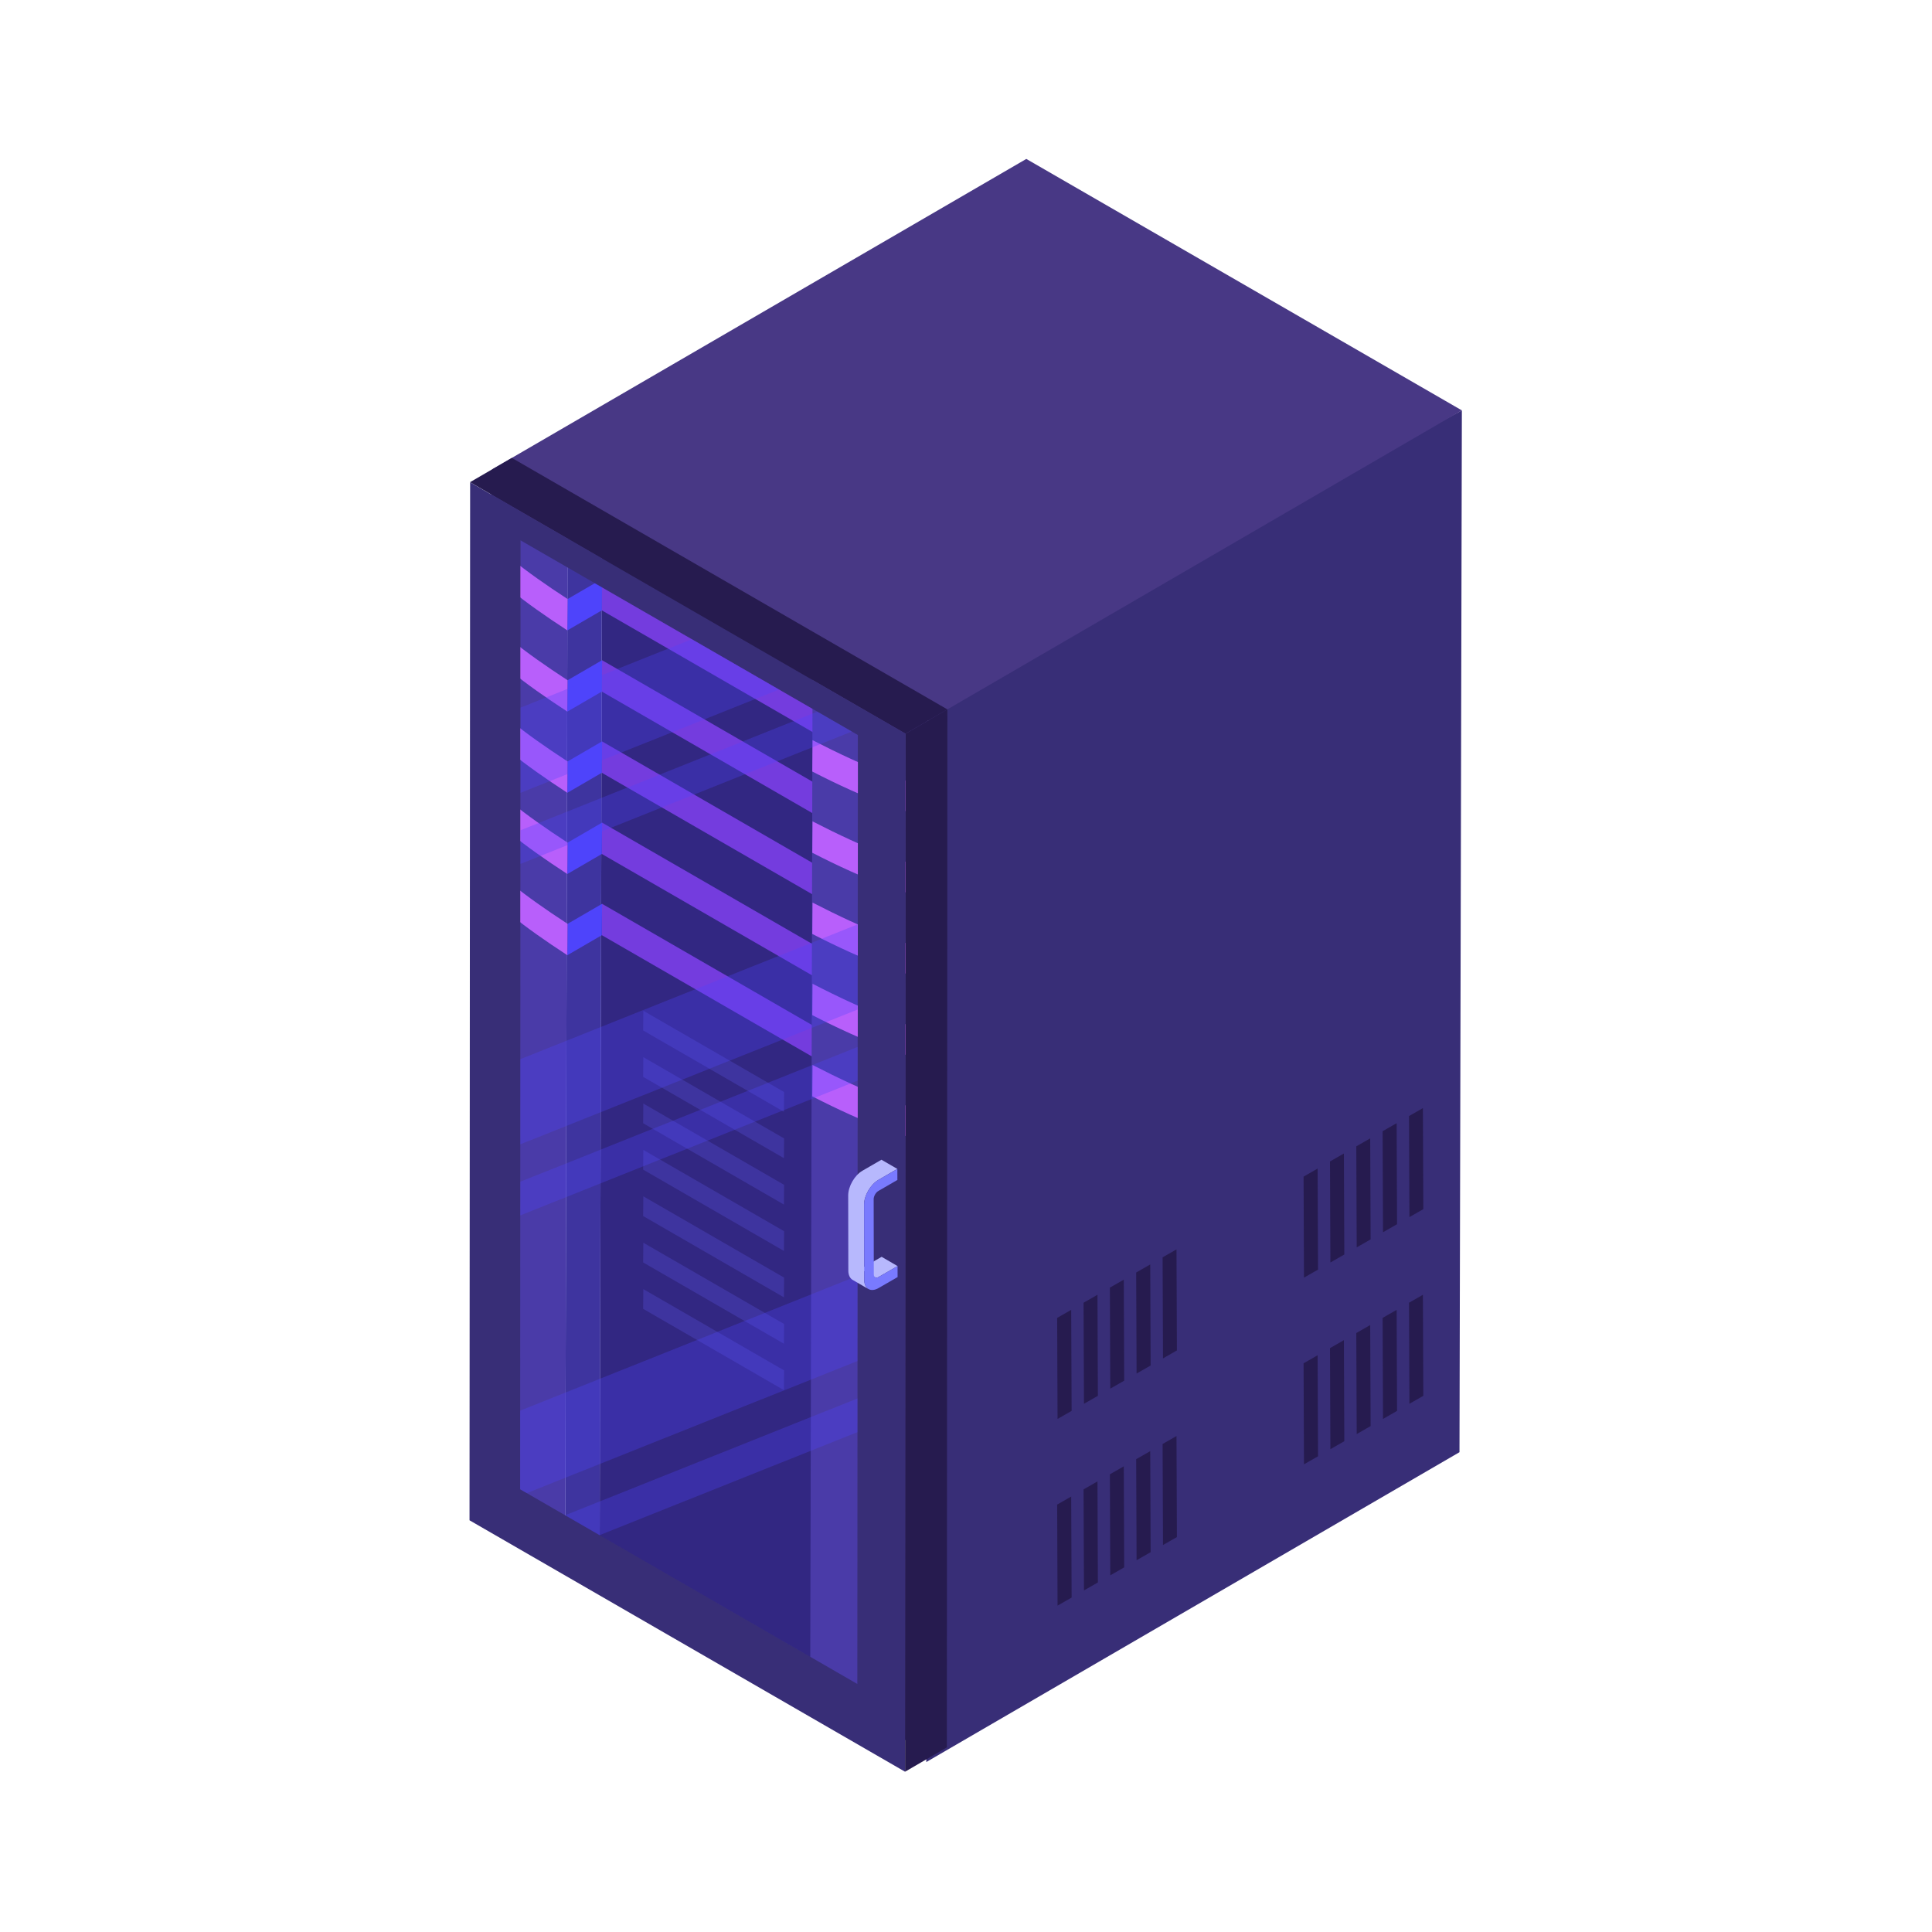 <svg xmlns="http://www.w3.org/2000/svg" xmlns:xlink="http://www.w3.org/1999/xlink" version="1.1" width="115" height="115" viewBox="0 0 115 115" xml:space="preserve">
<desc>Created with Fabric.js 3.5.0</desc>
<defs>
</defs>
<rect x="0" y="0" width="100%" height="100%" fill="rgba(255,255,255,0)"/>
<g transform="matrix(2 0 0 2 57.5 57.5)" id="722751">
<g style="" vector-effect="non-scaling-stroke">
		<g transform="matrix(1 0 0 1 -11.38 2.111)" id="Layer_1">
<polygon style="stroke: none; stroke-width: 1; stroke-dasharray: none; stroke-linecap: butt; stroke-dashoffset: 0; stroke-linejoin: miter; stroke-miterlimit: 4; is-custom-font: none; font-file-url: none; fill: rgb(56,46,119); fill-rule: nonzero; opacity: 1;" points="0.548,-15.503 0.478,14.907 -0.548,15.503 -0.478,-14.907 "/>
</g>
		<g transform="matrix(1 0 0 1 -13.03 1.456)" id="Layer_1">
<path style="stroke: none; stroke-width: 1; stroke-dasharray: none; stroke-linecap: butt; stroke-dashoffset: 0; stroke-linejoin: miter; stroke-miterlimit: 4; is-custom-font: none; font-file-url: none; fill: rgb(72,56,133); fill-rule: nonzero; opacity: 1;" transform=" translate(-11.97, -26.456)" d="M 10.798 40.709 l 0.071 -30.41 c -0.001 0.296 0.952 1.043 2.274 1.905 l -0.071 30.41 C 11.749 41.752 10.797 41.004 10.798 40.709 z" stroke-linecap="round"/>
</g>
		<g transform="matrix(1 0 0 1 -7.225 3.915)" id="Layer_1">
<polygon style="stroke: none; stroke-width: 1; stroke-dasharray: none; stroke-linecap: butt; stroke-dashoffset: 0; stroke-linejoin: miter; stroke-miterlimit: 4; is-custom-font: none; font-file-url: none; fill: rgb(38,27,79); fill-rule: nonzero; opacity: 1;" points="3.677,-13.102 3.606,17.307 -3.677,13.102 -3.606,-17.307 "/>
</g>
		<g transform="matrix(1 0 0 1 -7.194 -8.949)" id="Layer_1">
<polygon style="stroke: none; stroke-width: 1; stroke-dasharray: none; stroke-linecap: butt; stroke-dashoffset: 0; stroke-linejoin: miter; stroke-miterlimit: 4; is-custom-font: none; font-file-url: none; fill: rgb(132,57,209); fill-rule: nonzero; opacity: 1;" points="3.646,1.636 3.638,2.569 -3.646,-1.636 -3.638,-2.569 "/>
</g>
		<g transform="matrix(1 0 0 1 -7.194 -6.532)" id="Layer_1">
<polygon style="stroke: none; stroke-width: 1; stroke-dasharray: none; stroke-linecap: butt; stroke-dashoffset: 0; stroke-linejoin: miter; stroke-miterlimit: 4; is-custom-font: none; font-file-url: none; fill: rgb(132,57,209); fill-rule: nonzero; opacity: 1;" points="3.646,1.636 3.638,2.569 -3.646,-1.636 -3.638,-2.569 "/>
</g>
		<g transform="matrix(1 0 0 1 -7.194 -4.115)" id="Layer_1">
<polygon style="stroke: none; stroke-width: 1; stroke-dasharray: none; stroke-linecap: butt; stroke-dashoffset: 0; stroke-linejoin: miter; stroke-miterlimit: 4; is-custom-font: none; font-file-url: none; fill: rgb(132,57,209); fill-rule: nonzero; opacity: 1;" points="3.646,1.636 3.638,2.569 -3.646,-1.636 -3.638,-2.569 "/>
</g>
		<g transform="matrix(1 0 0 1 -7.194 -1.699)" id="Layer_1">
<polygon style="stroke: none; stroke-width: 1; stroke-dasharray: none; stroke-linecap: butt; stroke-dashoffset: 0; stroke-linejoin: miter; stroke-miterlimit: 4; is-custom-font: none; font-file-url: none; fill: rgb(132,57,209); fill-rule: nonzero; opacity: 1;" points="3.646,1.636 3.638,2.569 -3.646,-1.636 -3.638,-2.569 "/>
</g>
		<g transform="matrix(1 0 0 1 -7.194 0.718)" id="Layer_1">
<polygon style="stroke: none; stroke-width: 1; stroke-dasharray: none; stroke-linecap: butt; stroke-dashoffset: 0; stroke-linejoin: miter; stroke-miterlimit: 4; is-custom-font: none; font-file-url: none; fill: rgb(132,57,209); fill-rule: nonzero; opacity: 1;" points="3.646,1.636 3.638,2.569 -3.646,-1.636 -3.638,-2.569 "/>
</g>
		<g transform="matrix(1 0 0 1 -7.511 2.835)" id="Layer_1">
<polygon style="stroke: none; stroke-width: 1; stroke-dasharray: none; stroke-linecap: butt; stroke-dashoffset: 0; stroke-linejoin: miter; stroke-miterlimit: 4; is-custom-font: none; font-file-url: none; fill: rgb(56,46,119); fill-rule: nonzero; opacity: 1;" points="2.097,0.916 2.092,1.503 -2.097,-0.916 -2.092,-1.503 "/>
</g>
		<g transform="matrix(1 0 0 1 -7.511 4.216)" id="Layer_1">
<polygon style="stroke: none; stroke-width: 1; stroke-dasharray: none; stroke-linecap: butt; stroke-dashoffset: 0; stroke-linejoin: miter; stroke-miterlimit: 4; is-custom-font: none; font-file-url: none; fill: rgb(56,46,119); fill-rule: nonzero; opacity: 1;" points="2.097,0.916 2.092,1.503 -2.097,-0.916 -2.092,-1.503 "/>
</g>
		<g transform="matrix(1 0 0 1 -7.511 6.977)" id="Layer_1">
<polygon style="stroke: none; stroke-width: 1; stroke-dasharray: none; stroke-linecap: butt; stroke-dashoffset: 0; stroke-linejoin: miter; stroke-miterlimit: 4; is-custom-font: none; font-file-url: none; fill: rgb(56,46,119); fill-rule: nonzero; opacity: 1;" points="2.097,0.916 2.092,1.503 -2.097,-0.916 -2.092,-1.503 "/>
</g>
		<g transform="matrix(1 0 0 1 -7.511 5.597)" id="Layer_1">
<polygon style="stroke: none; stroke-width: 1; stroke-dasharray: none; stroke-linecap: butt; stroke-dashoffset: 0; stroke-linejoin: miter; stroke-miterlimit: 4; is-custom-font: none; font-file-url: none; fill: rgb(56,46,119); fill-rule: nonzero; opacity: 1;" points="2.097,0.916 2.092,1.503 -2.097,-0.916 -2.092,-1.503 "/>
</g>
		<g transform="matrix(1 0 0 1 -7.511 9.739)" id="Layer_1">
<polygon style="stroke: none; stroke-width: 1; stroke-dasharray: none; stroke-linecap: butt; stroke-dashoffset: 0; stroke-linejoin: miter; stroke-miterlimit: 4; is-custom-font: none; font-file-url: none; fill: rgb(56,46,119); fill-rule: nonzero; opacity: 1;" points="2.097,0.916 2.092,1.503 -2.097,-0.916 -2.092,-1.503 "/>
</g>
		<g transform="matrix(1 0 0 1 -7.511 8.358)" id="Layer_1">
<polygon style="stroke: none; stroke-width: 1; stroke-dasharray: none; stroke-linecap: butt; stroke-dashoffset: 0; stroke-linejoin: miter; stroke-miterlimit: 4; is-custom-font: none; font-file-url: none; fill: rgb(56,46,119); fill-rule: nonzero; opacity: 1;" points="2.097,0.916 2.092,1.503 -2.097,-0.916 -2.092,-1.503 "/>
</g>
		<g transform="matrix(1 0 0 1 -7.511 11.12)" id="Layer_1">
<polygon style="stroke: none; stroke-width: 1; stroke-dasharray: none; stroke-linecap: butt; stroke-dashoffset: 0; stroke-linejoin: miter; stroke-miterlimit: 4; is-custom-font: none; font-file-url: none; fill: rgb(56,46,119); fill-rule: nonzero; opacity: 1;" points="2.097,0.916 2.092,1.503 -2.097,-0.916 -2.092,-1.503 "/>
</g>
		<g transform="matrix(1 0 0 1 6.788 3.578)" id="Layer_1">
<polygon style="stroke: none; stroke-width: 1; stroke-dasharray: none; stroke-linecap: butt; stroke-dashoffset: 0; stroke-linejoin: miter; stroke-miterlimit: 4; is-custom-font: none; font-file-url: none; fill: rgb(56,46,119); fill-rule: nonzero; opacity: 1;" points="7.97,-20.114 7.899,10.892 -7.97,20.114 -7.899,-11.572 "/>
</g>
		<g transform="matrix(1 0 0 1 -2.874 7.265)" id="Layer_1">
<path style="stroke: none; stroke-width: 1; stroke-dasharray: none; stroke-linecap: butt; stroke-dashoffset: 0; stroke-linejoin: miter; stroke-miterlimit: 4; is-custom-font: none; font-file-url: none; fill: rgb(72,56,133); fill-rule: nonzero; opacity: 1;" transform=" translate(-22.126, -32.265)" d="M 23.89 17.686 l -0.071 30.41 c -0.309 0.179 -1.954 -0.506 -3.457 -1.281 l 0.071 -30.41 C 22.128 17.279 23.571 17.871 23.89 17.686 z" stroke-linecap="round"/>
</g>
		<g transform="matrix(1 0 0 1 0.313 -15.65)" id="Layer_1">
<path style="stroke: none; stroke-width: 1; stroke-dasharray: none; stroke-linecap: butt; stroke-dashoffset: 0; stroke-linejoin: miter; stroke-miterlimit: 4; is-custom-font: none; font-file-url: none; fill: rgb(72,56,133); fill-rule: nonzero; opacity: 1;" transform=" translate(-25.313, -9.35)" d="M 39.758 8.464 l -15.869 9.222 c -0.319 0.185 -1.762 -0.407 -3.457 -1.281 l 1.019 -0.592 l -7.283 -4.205 l -1.026 0.596 c -1.508 -0.983 -2.535 -1.817 -2.216 -2.002 l 15.869 -9.222 L 39.758 8.464 z" stroke-linecap="round"/>
</g>
		<g transform="matrix(1 0 0 1 -11.348 -10.753)" id="Layer_1">
<polygon style="stroke: none; stroke-width: 1; stroke-dasharray: none; stroke-linecap: butt; stroke-dashoffset: 0; stroke-linejoin: miter; stroke-miterlimit: 4; is-custom-font: none; font-file-url: none; fill: rgb(79,68,251); fill-rule: nonzero; opacity: 1;" points="0.517,-0.765 0.509,0.169 -0.517,0.765 -0.509,-0.169 "/>
</g>
		<g transform="matrix(1 0 0 1 -11.348 -8.336)" id="Layer_1">
<polygon style="stroke: none; stroke-width: 1; stroke-dasharray: none; stroke-linecap: butt; stroke-dashoffset: 0; stroke-linejoin: miter; stroke-miterlimit: 4; is-custom-font: none; font-file-url: none; fill: rgb(79,68,251); fill-rule: nonzero; opacity: 1;" points="0.517,-0.765 0.509,0.169 -0.517,0.765 -0.509,-0.169 "/>
</g>
		<g transform="matrix(1 0 0 1 -11.348 -5.92)" id="Layer_1">
<polygon style="stroke: none; stroke-width: 1; stroke-dasharray: none; stroke-linecap: butt; stroke-dashoffset: 0; stroke-linejoin: miter; stroke-miterlimit: 4; is-custom-font: none; font-file-url: none; fill: rgb(79,68,251); fill-rule: nonzero; opacity: 1;" points="0.517,-0.765 0.509,0.169 -0.517,0.765 -0.509,-0.169 "/>
</g>
		<g transform="matrix(1 0 0 1 -11.348 -3.503)" id="Layer_1">
<polygon style="stroke: none; stroke-width: 1; stroke-dasharray: none; stroke-linecap: butt; stroke-dashoffset: 0; stroke-linejoin: miter; stroke-miterlimit: 4; is-custom-font: none; font-file-url: none; fill: rgb(79,68,251); fill-rule: nonzero; opacity: 1;" points="0.517,-0.765 0.509,0.169 -0.517,0.765 -0.509,-0.169 "/>
</g>
		<g transform="matrix(1 0 0 1 -11.348 -1.086)" id="Layer_1">
<polygon style="stroke: none; stroke-width: 1; stroke-dasharray: none; stroke-linecap: butt; stroke-dashoffset: 0; stroke-linejoin: miter; stroke-miterlimit: 4; is-custom-font: none; font-file-url: none; fill: rgb(79,68,251); fill-rule: nonzero; opacity: 1;" points="0.517,-0.765 0.509,0.169 -0.517,0.765 -0.509,-0.169 "/>
</g>
		<g transform="matrix(1 0 0 1 -12.999 -11.408)" id="Layer_1">
<path style="stroke: none; stroke-width: 1; stroke-dasharray: none; stroke-linecap: butt; stroke-dashoffset: 0; stroke-linejoin: miter; stroke-miterlimit: 4; is-custom-font: none; font-file-url: none; fill: rgb(230,107,251); fill-rule: nonzero; opacity: 1;" transform=" translate(-12.001, -13.592)" d="M 10.86 13.106 l 0.008 -0.933 c -0.001 0.296 0.952 1.043 2.274 1.905 l -0.008 0.933 C 11.812 14.149 10.859 13.402 10.86 13.106 z" stroke-linecap="round"/>
</g>
		<g transform="matrix(1 0 0 1 -12.999 -8.991)" id="Layer_1">
<path style="stroke: none; stroke-width: 1; stroke-dasharray: none; stroke-linecap: butt; stroke-dashoffset: 0; stroke-linejoin: miter; stroke-miterlimit: 4; is-custom-font: none; font-file-url: none; fill: rgb(230,107,251); fill-rule: nonzero; opacity: 1;" transform=" translate(-12.001, -16.009)" d="M 10.86 15.523 l 0.008 -0.933 c -0.001 0.296 0.952 1.043 2.274 1.905 l -0.008 0.933 C 11.812 16.566 10.859 15.819 10.86 15.523 z" stroke-linecap="round"/>
</g>
		<g transform="matrix(1 0 0 1 -12.999 -6.574)" id="Layer_1">
<path style="stroke: none; stroke-width: 1; stroke-dasharray: none; stroke-linecap: butt; stroke-dashoffset: 0; stroke-linejoin: miter; stroke-miterlimit: 4; is-custom-font: none; font-file-url: none; fill: rgb(230,107,251); fill-rule: nonzero; opacity: 1;" transform=" translate(-12.001, -18.426)" d="M 10.86 17.94 l 0.008 -0.933 c -0.001 0.296 0.952 1.043 2.274 1.905 l -0.008 0.933 C 11.812 18.983 10.859 18.236 10.86 17.94 z" stroke-linecap="round"/>
</g>
		<g transform="matrix(1 0 0 1 -12.999 -4.157)" id="Layer_1">
<path style="stroke: none; stroke-width: 1; stroke-dasharray: none; stroke-linecap: butt; stroke-dashoffset: 0; stroke-linejoin: miter; stroke-miterlimit: 4; is-custom-font: none; font-file-url: none; fill: rgb(230,107,251); fill-rule: nonzero; opacity: 1;" transform=" translate(-12.001, -20.843)" d="M 10.86 20.357 l 0.008 -0.933 c -0.001 0.296 0.952 1.043 2.274 1.905 l -0.008 0.933 C 11.812 21.4 10.859 20.652 10.86 20.357 z" stroke-linecap="round"/>
</g>
		<g transform="matrix(1 0 0 1 -12.999 -1.741)" id="Layer_1">
<path style="stroke: none; stroke-width: 1; stroke-dasharray: none; stroke-linecap: butt; stroke-dashoffset: 0; stroke-linejoin: miter; stroke-miterlimit: 4; is-custom-font: none; font-file-url: none; fill: rgb(230,107,251); fill-rule: nonzero; opacity: 1;" transform=" translate(-12.001, -23.259)" d="M 10.86 22.773 l 0.008 -0.933 c -0.001 0.296 0.952 1.043 2.274 1.905 l -0.008 0.933 C 11.812 23.817 10.859 23.069 10.86 22.773 z" stroke-linecap="round"/>
</g>
		<g transform="matrix(1 0 0 1 -2.843 -5.616)" id="Layer_1">
<path style="stroke: none; stroke-width: 1; stroke-dasharray: none; stroke-linecap: butt; stroke-dashoffset: 0; stroke-linejoin: miter; stroke-miterlimit: 4; is-custom-font: none; font-file-url: none; fill: rgb(230,107,251); fill-rule: nonzero; opacity: 1;" transform=" translate(-22.157, -19.384)" d="M 23.89 19.56 l -0.008 0.899 c -0.309 0.179 -1.954 -0.471 -3.457 -1.247 l 0.008 -0.933 C 21.936 19.054 23.581 19.739 23.89 19.56 z" stroke-linecap="round"/>
</g>
		<g transform="matrix(1 0 0 1 -2.843 -3.199)" id="Layer_1">
<path style="stroke: none; stroke-width: 1; stroke-dasharray: none; stroke-linecap: butt; stroke-dashoffset: 0; stroke-linejoin: miter; stroke-miterlimit: 4; is-custom-font: none; font-file-url: none; fill: rgb(230,107,251); fill-rule: nonzero; opacity: 1;" transform=" translate(-22.157, -21.801)" d="M 23.89 21.977 l -0.008 0.899 c -0.309 0.179 -1.954 -0.471 -3.457 -1.247 l 0.008 -0.933 C 21.936 21.471 23.581 22.156 23.89 21.977 z" stroke-linecap="round"/>
</g>
		<g transform="matrix(1 0 0 1 -2.843 -0.782)" id="Layer_1">
<path style="stroke: none; stroke-width: 1; stroke-dasharray: none; stroke-linecap: butt; stroke-dashoffset: 0; stroke-linejoin: miter; stroke-miterlimit: 4; is-custom-font: none; font-file-url: none; fill: rgb(230,107,251); fill-rule: nonzero; opacity: 1;" transform=" translate(-22.157, -24.218)" d="M 23.89 24.394 l -0.008 0.899 c -0.309 0.179 -1.954 -0.471 -3.457 -1.247 l 0.008 -0.933 C 21.936 23.888 23.581 24.573 23.89 24.394 z" stroke-linecap="round"/>
</g>
		<g transform="matrix(1 0 0 1 -2.843 1.634)" id="Layer_1">
<path style="stroke: none; stroke-width: 1; stroke-dasharray: none; stroke-linecap: butt; stroke-dashoffset: 0; stroke-linejoin: miter; stroke-miterlimit: 4; is-custom-font: none; font-file-url: none; fill: rgb(230,107,251); fill-rule: nonzero; opacity: 1;" transform=" translate(-22.157, -26.634)" d="M 23.89 26.81 l -0.008 0.899 c -0.309 0.179 -1.954 -0.471 -3.457 -1.247 l 0.008 -0.933 C 21.936 26.305 23.581 26.99 23.89 26.81 z" stroke-linecap="round"/>
</g>
		<g transform="matrix(1 0 0 1 -2.843 4.051)" id="Layer_1">
<path style="stroke: none; stroke-width: 1; stroke-dasharray: none; stroke-linecap: butt; stroke-dashoffset: 0; stroke-linejoin: miter; stroke-miterlimit: 4; is-custom-font: none; font-file-url: none; fill: rgb(230,107,251); fill-rule: nonzero; opacity: 1;" transform=" translate(-22.157, -29.051)" d="M 23.89 29.227 l -0.008 0.899 c -0.309 0.179 -1.954 -0.471 -3.457 -1.247 l 0.008 -0.933 C 21.936 28.721 23.581 29.407 23.89 29.227 z" stroke-linecap="round"/>
</g>
		<g transform="matrix(1 0 0 1 13.398 11.407)" id="Layer_1">
<polygon style="stroke: none; stroke-width: 1; stroke-dasharray: none; stroke-linecap: butt; stroke-dashoffset: 0; stroke-linejoin: miter; stroke-miterlimit: 4; is-custom-font: none; font-file-url: none; fill: rgb(38,27,79); fill-rule: nonzero; opacity: 1;" points="0.213,1.385 -0.201,1.622 -0.213,-1.385 0.201,-1.622 "/>
</g>
		<g transform="matrix(1 0 0 1 12.614 11.857)" id="Layer_1">
<polygon style="stroke: none; stroke-width: 1; stroke-dasharray: none; stroke-linecap: butt; stroke-dashoffset: 0; stroke-linejoin: miter; stroke-miterlimit: 4; is-custom-font: none; font-file-url: none; fill: rgb(38,27,79); fill-rule: nonzero; opacity: 1;" points="0.215,1.384 -0.203,1.623 -0.215,-1.384 0.203,-1.623 "/>
</g>
		<g transform="matrix(1 0 0 1 11.829 12.308)" id="Layer_1">
<polygon style="stroke: none; stroke-width: 1; stroke-dasharray: none; stroke-linecap: butt; stroke-dashoffset: 0; stroke-linejoin: miter; stroke-miterlimit: 4; is-custom-font: none; font-file-url: none; fill: rgb(38,27,79); fill-rule: nonzero; opacity: 1;" points="0.213,1.385 -0.201,1.622 -0.213,-1.385 0.201,-1.622 "/>
</g>
		<g transform="matrix(1 0 0 1 11.046 12.758)" id="Layer_1">
<polygon style="stroke: none; stroke-width: 1; stroke-dasharray: none; stroke-linecap: butt; stroke-dashoffset: 0; stroke-linejoin: miter; stroke-miterlimit: 4; is-custom-font: none; font-file-url: none; fill: rgb(38,27,79); fill-rule: nonzero; opacity: 1;" points="0.213,1.385 -0.201,1.622 -0.213,-1.385 0.201,-1.622 "/>
</g>
		<g transform="matrix(1 0 0 1 10.262 13.208)" id="Layer_1">
<polygon style="stroke: none; stroke-width: 1; stroke-dasharray: none; stroke-linecap: butt; stroke-dashoffset: 0; stroke-linejoin: miter; stroke-miterlimit: 4; is-custom-font: none; font-file-url: none; fill: rgb(38,27,79); fill-rule: nonzero; opacity: 1;" points="0.215,1.384 -0.203,1.623 -0.215,-1.384 0.203,-1.623 "/>
</g>
		<g transform="matrix(1 0 0 1 6.064 15.611)" id="Layer_1">
<polygon style="stroke: none; stroke-width: 1; stroke-dasharray: none; stroke-linecap: butt; stroke-dashoffset: 0; stroke-linejoin: miter; stroke-miterlimit: 4; is-custom-font: none; font-file-url: none; fill: rgb(38,27,79); fill-rule: nonzero; opacity: 1;" points="0.213,1.385 -0.201,1.622 -0.213,-1.385 0.201,-1.622 "/>
</g>
		<g transform="matrix(1 0 0 1 5.28 16.062)" id="Layer_1">
<polygon style="stroke: none; stroke-width: 1; stroke-dasharray: none; stroke-linecap: butt; stroke-dashoffset: 0; stroke-linejoin: miter; stroke-miterlimit: 4; is-custom-font: none; font-file-url: none; fill: rgb(38,27,79); fill-rule: nonzero; opacity: 1;" points="0.215,1.384 -0.203,1.623 -0.215,-1.384 0.203,-1.623 "/>
</g>
		<g transform="matrix(1 0 0 1 4.495 16.513)" id="Layer_1">
<polygon style="stroke: none; stroke-width: 1; stroke-dasharray: none; stroke-linecap: butt; stroke-dashoffset: 0; stroke-linejoin: miter; stroke-miterlimit: 4; is-custom-font: none; font-file-url: none; fill: rgb(38,27,79); fill-rule: nonzero; opacity: 1;" points="0.213,1.385 -0.201,1.622 -0.213,-1.385 0.201,-1.622 "/>
</g>
		<g transform="matrix(1 0 0 1 3.712 16.962)" id="Layer_1">
<polygon style="stroke: none; stroke-width: 1; stroke-dasharray: none; stroke-linecap: butt; stroke-dashoffset: 0; stroke-linejoin: miter; stroke-miterlimit: 4; is-custom-font: none; font-file-url: none; fill: rgb(38,27,79); fill-rule: nonzero; opacity: 1;" points="0.213,1.385 -0.201,1.622 -0.213,-1.385 0.201,-1.622 "/>
</g>
		<g transform="matrix(1 0 0 1 2.928 17.413)" id="Layer_1">
<polygon style="stroke: none; stroke-width: 1; stroke-dasharray: none; stroke-linecap: butt; stroke-dashoffset: 0; stroke-linejoin: miter; stroke-miterlimit: 4; is-custom-font: none; font-file-url: none; fill: rgb(38,27,79); fill-rule: nonzero; opacity: 1;" points="0.215,1.384 -0.203,1.623 -0.215,-1.384 0.203,-1.623 "/>
</g>
		<g transform="matrix(1 0 0 1 13.398 5.851)" id="Layer_1">
<polygon style="stroke: none; stroke-width: 1; stroke-dasharray: none; stroke-linecap: butt; stroke-dashoffset: 0; stroke-linejoin: miter; stroke-miterlimit: 4; is-custom-font: none; font-file-url: none; fill: rgb(38,27,79); fill-rule: nonzero; opacity: 1;" points="0.213,1.385 -0.201,1.622 -0.213,-1.385 0.201,-1.622 "/>
</g>
		<g transform="matrix(1 0 0 1 12.614 6.301)" id="Layer_1">
<polygon style="stroke: none; stroke-width: 1; stroke-dasharray: none; stroke-linecap: butt; stroke-dashoffset: 0; stroke-linejoin: miter; stroke-miterlimit: 4; is-custom-font: none; font-file-url: none; fill: rgb(38,27,79); fill-rule: nonzero; opacity: 1;" points="0.215,1.384 -0.203,1.623 -0.215,-1.384 0.203,-1.623 "/>
</g>
		<g transform="matrix(1 0 0 1 11.829 6.752)" id="Layer_1">
<polygon style="stroke: none; stroke-width: 1; stroke-dasharray: none; stroke-linecap: butt; stroke-dashoffset: 0; stroke-linejoin: miter; stroke-miterlimit: 4; is-custom-font: none; font-file-url: none; fill: rgb(38,27,79); fill-rule: nonzero; opacity: 1;" points="0.213,1.385 -0.201,1.622 -0.213,-1.385 0.201,-1.622 "/>
</g>
		<g transform="matrix(1 0 0 1 11.046 7.202)" id="Layer_1">
<polygon style="stroke: none; stroke-width: 1; stroke-dasharray: none; stroke-linecap: butt; stroke-dashoffset: 0; stroke-linejoin: miter; stroke-miterlimit: 4; is-custom-font: none; font-file-url: none; fill: rgb(38,27,79); fill-rule: nonzero; opacity: 1;" points="0.213,1.385 -0.201,1.622 -0.213,-1.385 0.201,-1.622 "/>
</g>
		<g transform="matrix(1 0 0 1 10.262 7.652)" id="Layer_1">
<polygon style="stroke: none; stroke-width: 1; stroke-dasharray: none; stroke-linecap: butt; stroke-dashoffset: 0; stroke-linejoin: miter; stroke-miterlimit: 4; is-custom-font: none; font-file-url: none; fill: rgb(38,27,79); fill-rule: nonzero; opacity: 1;" points="0.215,1.384 -0.203,1.623 -0.215,-1.384 0.203,-1.623 "/>
</g>
		<g transform="matrix(1 0 0 1 6.064 10.056)" id="Layer_1">
<polygon style="stroke: none; stroke-width: 1; stroke-dasharray: none; stroke-linecap: butt; stroke-dashoffset: 0; stroke-linejoin: miter; stroke-miterlimit: 4; is-custom-font: none; font-file-url: none; fill: rgb(38,27,79); fill-rule: nonzero; opacity: 1;" points="0.213,1.385 -0.201,1.622 -0.213,-1.385 0.201,-1.622 "/>
</g>
		<g transform="matrix(1 0 0 1 5.28 10.506)" id="Layer_1">
<polygon style="stroke: none; stroke-width: 1; stroke-dasharray: none; stroke-linecap: butt; stroke-dashoffset: 0; stroke-linejoin: miter; stroke-miterlimit: 4; is-custom-font: none; font-file-url: none; fill: rgb(38,27,79); fill-rule: nonzero; opacity: 1;" points="0.215,1.384 -0.203,1.623 -0.215,-1.384 0.203,-1.623 "/>
</g>
		<g transform="matrix(1 0 0 1 4.495 10.957)" id="Layer_1">
<polygon style="stroke: none; stroke-width: 1; stroke-dasharray: none; stroke-linecap: butt; stroke-dashoffset: 0; stroke-linejoin: miter; stroke-miterlimit: 4; is-custom-font: none; font-file-url: none; fill: rgb(38,27,79); fill-rule: nonzero; opacity: 1;" points="0.213,1.385 -0.201,1.622 -0.213,-1.385 0.201,-1.622 "/>
</g>
		<g transform="matrix(1 0 0 1 3.712 11.407)" id="Layer_1">
<polygon style="stroke: none; stroke-width: 1; stroke-dasharray: none; stroke-linecap: butt; stroke-dashoffset: 0; stroke-linejoin: miter; stroke-miterlimit: 4; is-custom-font: none; font-file-url: none; fill: rgb(38,27,79); fill-rule: nonzero; opacity: 1;" points="0.213,1.385 -0.201,1.622 -0.213,-1.385 0.201,-1.622 "/>
</g>
		<g transform="matrix(1 0 0 1 2.928 11.857)" id="Layer_1">
<polygon style="stroke: none; stroke-width: 1; stroke-dasharray: none; stroke-linecap: butt; stroke-dashoffset: 0; stroke-linejoin: miter; stroke-miterlimit: 4; is-custom-font: none; font-file-url: none; fill: rgb(38,27,79); fill-rule: nonzero; opacity: 1;" points="0.215,1.384 -0.203,1.623 -0.215,-1.384 0.203,-1.623 "/>
</g>
		<g transform="matrix(1 0 0 1 -1.184 8.171)" id="Layer_1">
<polygon style="stroke: none; stroke-width: 1; stroke-dasharray: none; stroke-linecap: butt; stroke-dashoffset: 0; stroke-linejoin: miter; stroke-miterlimit: 4; is-custom-font: none; font-file-url: none; fill: rgb(38,27,79); fill-rule: nonzero; opacity: 1;" points="-0.614,-15.085 0.63,-15.809 0.614,15.085 -0.63,15.809 "/>
</g>
		<g transform="matrix(1 0 0 1 -7.658 -11.018)" id="Layer_1">
<polygon style="stroke: none; stroke-width: 1; stroke-dasharray: none; stroke-linecap: butt; stroke-dashoffset: 0; stroke-linejoin: miter; stroke-miterlimit: 4; is-custom-font: none; font-file-url: none; fill: rgb(38,27,79); fill-rule: nonzero; opacity: 1;" points="-7.104,-3.381 -5.859,-4.104 7.104,3.381 5.859,4.104 "/>
</g>
		<g transform="matrix(1 0 0 1 -8.287 4.792)" id="Layer_1">
<path style="stroke: none; stroke-width: 1; stroke-dasharray: none; stroke-linecap: butt; stroke-dashoffset: 0; stroke-linejoin: miter; stroke-miterlimit: 4; is-custom-font: none; font-file-url: none; fill: rgb(56,46,119); fill-rule: nonzero; opacity: 1;" transform=" translate(-16.713, -29.792)" d="M 10.242 10.605 l -0.018 30.892 l 12.959 7.481 l 0.018 -30.892 L 10.242 10.605 z M 21.766 46.366 l -10.035 -5.793 l 0.009 -28.239 l 10.043 5.793 L 21.766 46.366 z" stroke-linecap="round"/>
</g>
		<g transform="matrix(1 0 0 1 -8.245 4.35)" id="Layer_1">
<polygon style="stroke: none; stroke-width: 1; stroke-dasharray: none; stroke-linecap: butt; stroke-dashoffset: 0; stroke-linejoin: miter; stroke-miterlimit: 4; is-custom-font: none; font-file-url: none; fill: rgb(79,68,251); fill-rule: nonzero; opacity: 0.3;" points="-5.011,-17.018 -5.024,11.224 5.01,17.018 5.024,-11.225 "/>
</g>
		<g transform="matrix(1 0 0 1 -8.249 12.455)" id="Layer_1">
<polygon style="stroke: none; stroke-width: 1; stroke-dasharray: none; stroke-linecap: butt; stroke-dashoffset: 0; stroke-linejoin: miter; stroke-miterlimit: 4; is-custom-font: none; font-file-url: none; fill: rgb(79,68,251); fill-rule: nonzero; opacity: 0.3;" points="-5.02,3.119 -4.822,3.233 5.019,-0.698 5.02,-3.233 -5.019,0.778 "/>
</g>
		<g transform="matrix(1 0 0 1 -2.771 7.691)" id="Layer_1">
<path style="stroke: none; stroke-width: 1; stroke-dasharray: none; stroke-linecap: butt; stroke-dashoffset: 0; stroke-linejoin: miter; stroke-miterlimit: 4; is-custom-font: none; font-file-url: none; fill: rgb(183,184,253); fill-rule: nonzero; opacity: 1;" transform=" translate(-22.229, -32.691)" d="M 22.963 33.931 l -0.564 0.324 c -0.04 0.024 -0.075 0.025 -0.102 0.011 l -0.328 -0.19 l 0.001 0.264 c 0.001 0.134 0.048 0.229 0.126 0.275 l -0.473 -0.275 c -0.076 -0.046 -0.125 -0.139 -0.125 -0.275 l -0.004 -2.234 c -0.001 -0.272 0.19 -0.603 0.426 -0.739 l 0.564 -0.326 l 0.472 0.273 l -0.563 0.326 c -0.237 0.137 -0.428 0.468 -0.428 0.74 l 0.003 1.852 l 0.521 -0.302 L 22.963 33.931 z" stroke-linecap="round"/>
</g>
		<g transform="matrix(1 0 0 1 -2.535 7.842)" id="Layer_1">
<path style="stroke: none; stroke-width: 1; stroke-dasharray: none; stroke-linecap: butt; stroke-dashoffset: 0; stroke-linejoin: miter; stroke-miterlimit: 4; is-custom-font: none; font-file-url: none; fill: rgb(121,122,254); fill-rule: nonzero; opacity: 1;" transform=" translate(-22.465, -32.842)" d="M 22.957 31.041 l 0.001 0.327 l -0.564 0.326 c -0.079 0.045 -0.142 0.156 -0.142 0.246 l 0.004 2.235 c 0 0.09 0.064 0.127 0.143 0.081 l 0.564 -0.326 l 0.001 0.328 l -0.564 0.326 c -0.236 0.136 -0.429 0.026 -0.429 -0.245 l -0.004 -2.235 c -0.001 -0.271 0.19 -0.602 0.426 -0.739 L 22.957 31.041 z" stroke-linecap="round"/>
</g>
		<g transform="matrix(1 0 0 1 -7.581 14.905)" id="Layer_1">
<polygon style="stroke: none; stroke-width: 1; stroke-dasharray: none; stroke-linecap: butt; stroke-dashoffset: 0; stroke-linejoin: miter; stroke-miterlimit: 4; is-custom-font: none; font-file-url: none; fill: rgb(79,68,251); fill-rule: nonzero; opacity: 0.3;" points="-3.325,2.034 4.35,-1.032 4.35,-2.034 -4.35,1.442 "/>
</g>
		<g transform="matrix(1 0 0 1 -8.245 4.916)" id="Layer_1">
<polygon style="stroke: none; stroke-width: 1; stroke-dasharray: none; stroke-linecap: butt; stroke-dashoffset: 0; stroke-linejoin: miter; stroke-miterlimit: 4; is-custom-font: none; font-file-url: none; fill: rgb(79,68,251); fill-rule: nonzero; opacity: 0.3;" points="5.02,-2.507 -5.019,1.504 -5.02,2.507 5.019,-1.504 "/>
</g>
		<g transform="matrix(1 0 0 1 -8.244 2.034)" id="Layer_1">
<polygon style="stroke: none; stroke-width: 1; stroke-dasharray: none; stroke-linecap: butt; stroke-dashoffset: 0; stroke-linejoin: miter; stroke-miterlimit: 4; is-custom-font: none; font-file-url: none; fill: rgb(79,68,251); fill-rule: nonzero; opacity: 0.3;" points="5.02,-3.273 -5.019,0.738 -5.02,3.273 5.019,-0.738 "/>
</g>
		<g transform="matrix(1 0 0 1 -8.33 -5.304)" id="Layer_1">
<polygon style="stroke: none; stroke-width: 1; stroke-dasharray: none; stroke-linecap: butt; stroke-dashoffset: 0; stroke-linejoin: miter; stroke-miterlimit: 4; is-custom-font: none; font-file-url: none; fill: rgb(79,68,251); fill-rule: nonzero; opacity: 0.3;" points="3.905,-2.266 -4.93,1.264 -4.931,2.266 4.931,-1.674 "/>
</g>
		<g transform="matrix(1 0 0 1 -9.412 -7.44)" id="Layer_1">
<polygon style="stroke: none; stroke-width: 1; stroke-dasharray: none; stroke-linecap: butt; stroke-dashoffset: 0; stroke-linejoin: miter; stroke-miterlimit: 4; is-custom-font: none; font-file-url: none; fill: rgb(79,68,251); fill-rule: nonzero; opacity: 0.3;" points="1.252,-2.286 -3.846,-0.249 -3.847,2.286 3.847,-0.788 "/>
</g>
</g>
</g>
</svg>
